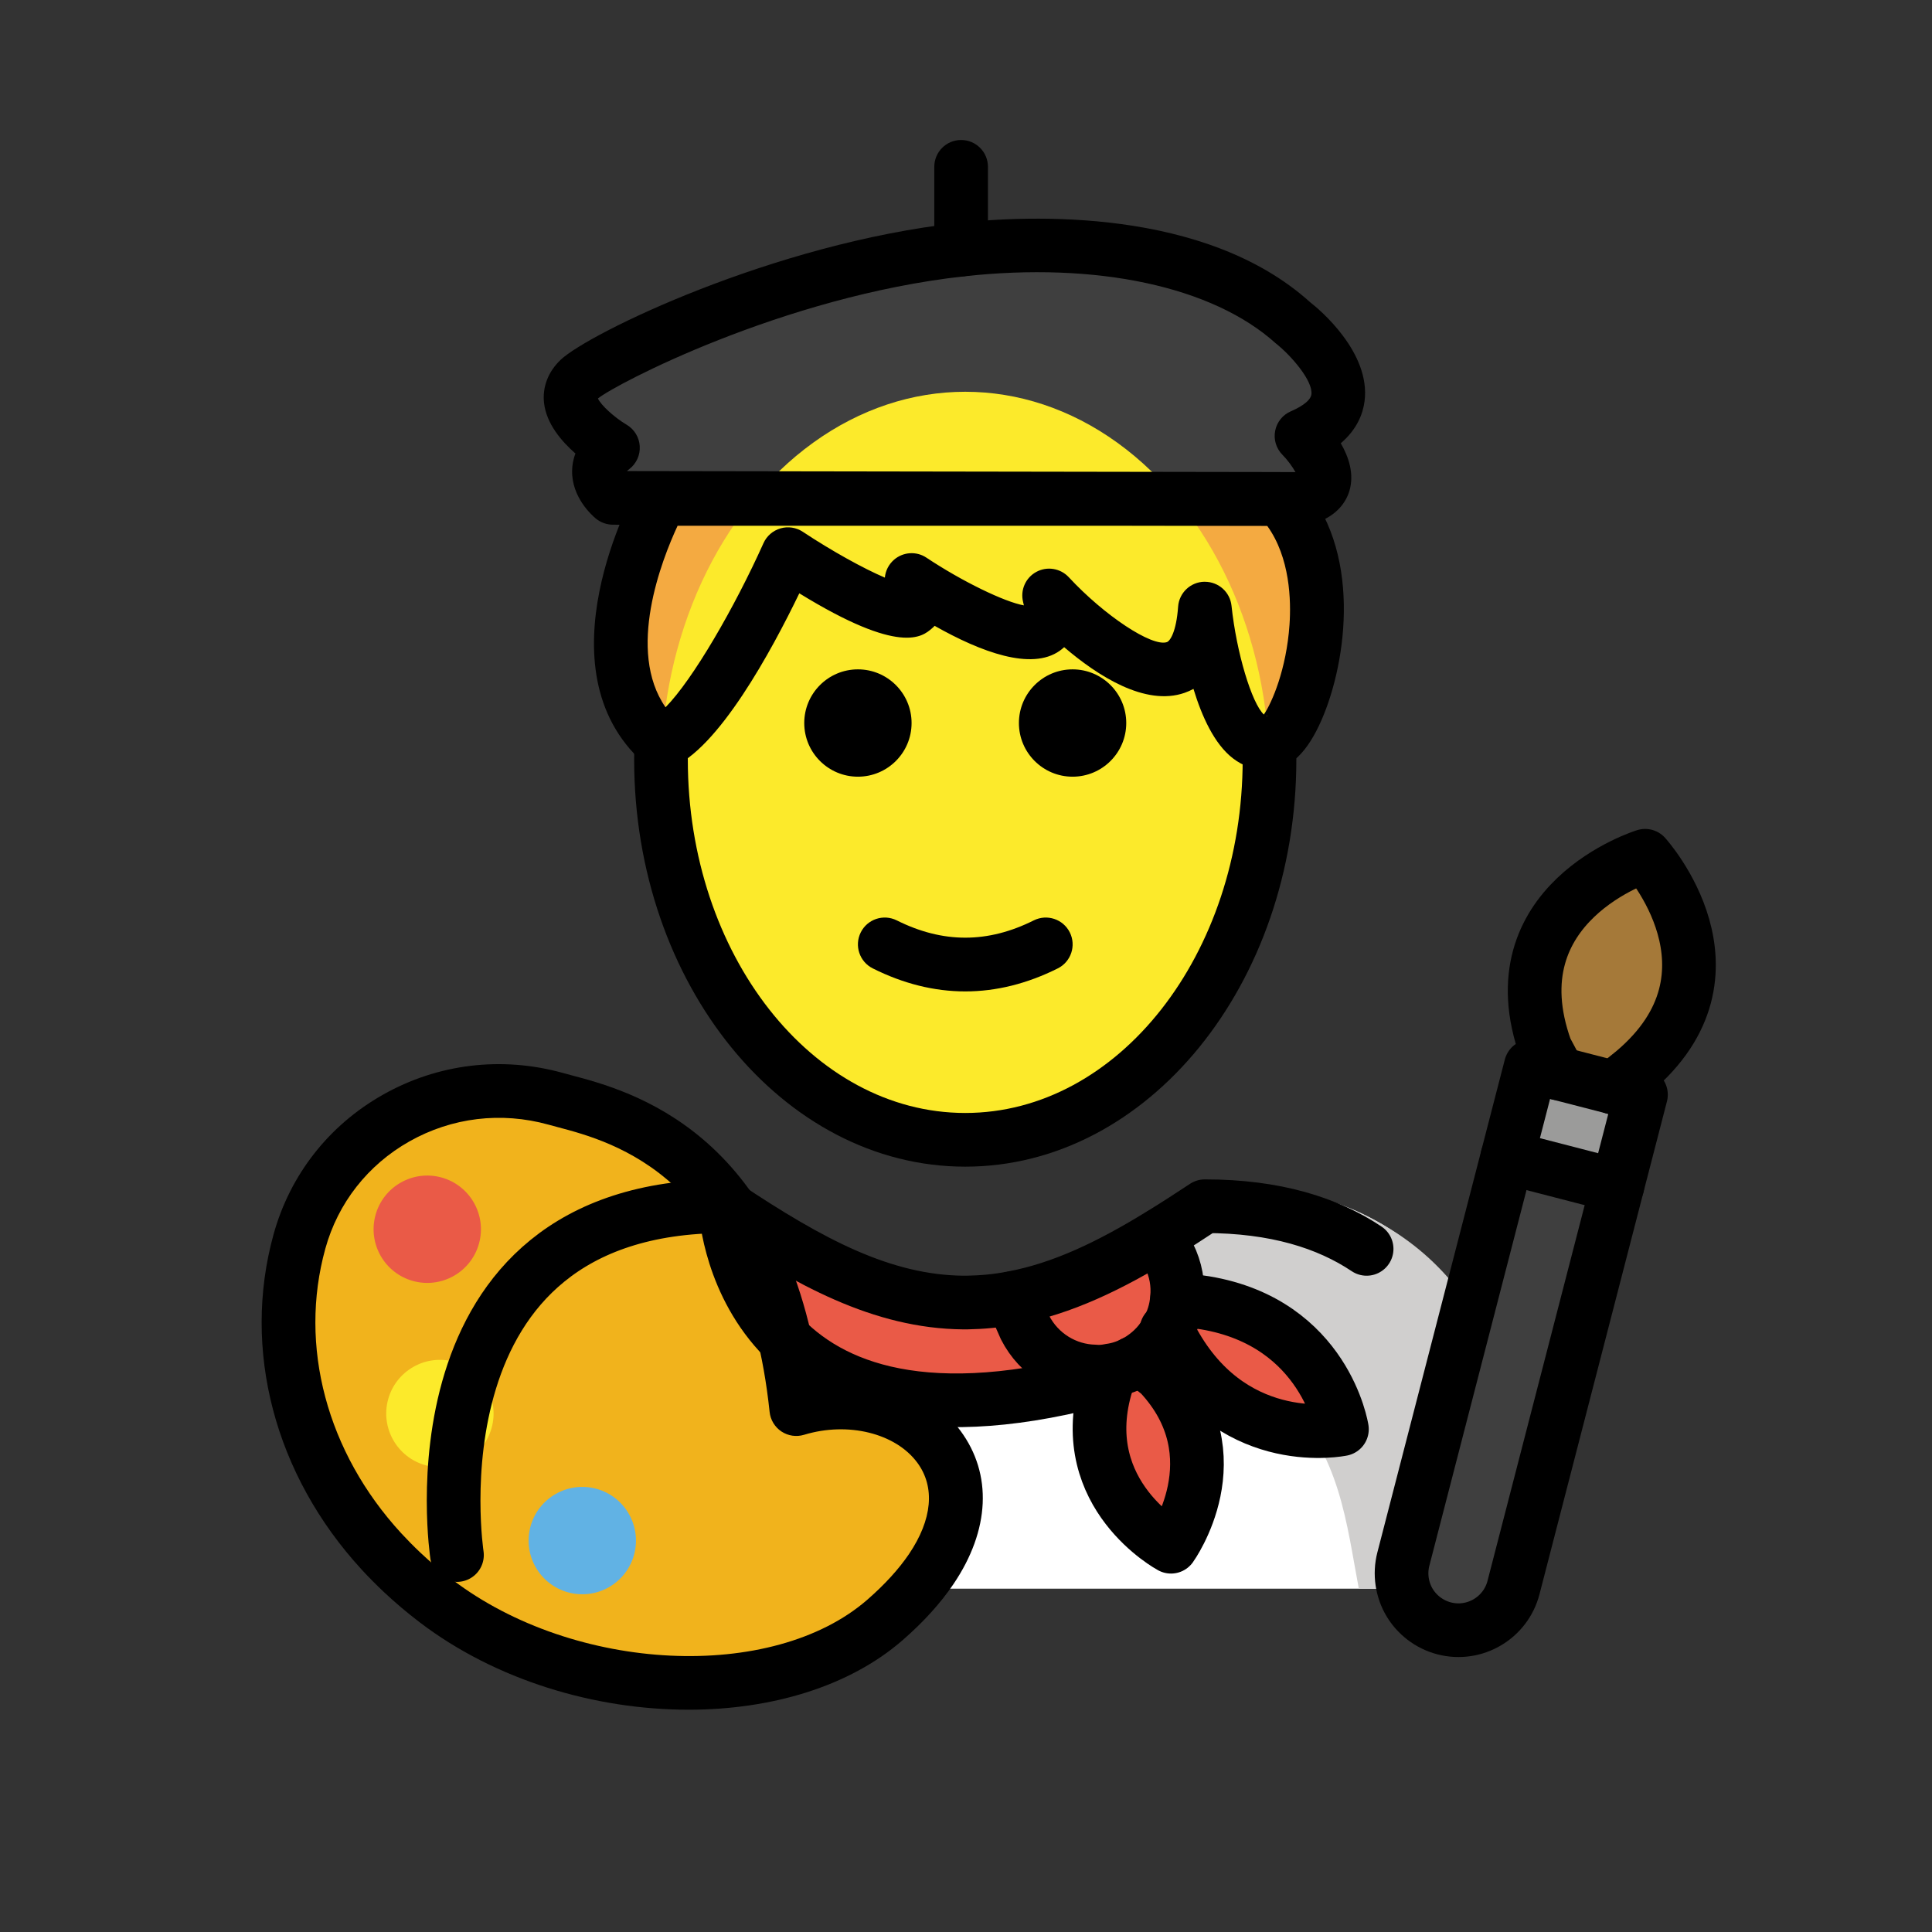 <svg id="emoji" xmlns="http://www.w3.org/2000/svg" viewBox="0 0 72 72">
  <rect x="0" y="0" width="72" height="72" fill="#333333" stroke="none"/>
  <g id="color">
    <path fill="#3F3F3F" d="M22.843,18.554c0,0-1.175-0.964,0-1.867c0,0-2.434-1.438-1.259-2.555
			c0.73-0.693,7.284-4.062,14.234-4.829c4.244-0.469,9.381,0.033,12.343,2.705c0,0,3.615,2.831,0.343,4.237
			c0,0,1.93,1.93,0,2.35L22.843,18.554z" stroke="none"></path>
    <path fill="#f4aa41" d="M29.365,20.652c0,0,6.044,4.012,4.607,0.965c0,0,6,3.997,5.125,0.576
			c0,0,5.42,5.857,5.804,0.488c0,0,0.548,5.266,2.397,5c1.122,0,3.154-6.112,0.397-9.085H24.633
			c0,0-3.37,6.054,0.012,9.085C26.54,26.945,29.365,20.652,29.365,20.652z" stroke="none"></path>
    <path fill="#FFFFFF" d="M56.434,59.205c0,0,2.179-15.029-10.893-15.029c-3.477,2.308-6.455,3.904-9.803,3.897h0.136
			c-3.348,0.007-6.327-1.589-9.803-3.897c-13.071,0-10.893,15.029-10.893,15.029" stroke="none"></path>
    <path fill="#d0cfce" d="M44.776,44.076c-3.803,2.535-5.848,3.599-10.722,4.305
			c15.671,0.494,15.671,6.022,16.585,10.821c5.084,0,6.134,0,6.134,0S59.172,44.076,44.776,44.076z" stroke="none"></path>
    <path fill="#ea5a47" d="M50.01,53.262c0,0-3.9,0.82-6.18-3.07l-0.34-0.59c0.21-0.37,0.34-0.78,0.37-1.2h0.01l1.04,0.15
				C49.4,49.302,50.01,53.262,50.01,53.262z" stroke="none"></path>
    <path fill="#ea5a47" d="M43.49,49.602c-0.22,0.4-0.53,0.74-0.93,1.01c-0.1,0.07-0.21,0.13-0.33,0.19
				c-0.27,0.14-0.56,0.23-0.85,0.27c-0.19,0.04-0.39,0.06-0.58,0.04c-1.06-0.02-2.08-0.62-2.6-1.64l-0.48-1.09v-0.01
				c1.85-0.34,3.64-1.2,5.54-2.37v0.01l0.3,0.77c0.26,0.52,0.36,1.08,0.3,1.62C43.83,48.822,43.7,49.232,43.49,49.602z" stroke="none"></path>
    <path fill="#ea5a47" d="M43.21,51.202c2.87,3.06,0.43,6.44,0.43,6.44s-3.56-1.91-2.45-5.91l0.19-0.64v-0.02
				c0.29-0.04,0.58-0.13,0.85-0.27c0.12-0.06,0.23-0.12,0.33-0.19l0.09,0.15L43.21,51.202z" stroke="none"></path>
    <path fill="#ea5a47" d="M40.8,51.112l-0.02,0.34c-13.41,3.47-13.75-6.5-13.75-6.5c3.15,2.1,5.85,3.56,8.87,3.59h0.13
				c0.57-0.01,1.13-0.06,1.69-0.17v0.01l0.48,1.09C38.72,50.492,39.74,51.092,40.8,51.112z" stroke="none"></path>
    <path fill="#f1b31c" d="M16.252,59.666c-0.456-0.347-0.88-0.707-1.273-1.077c-0.27-0.254-0.526-0.513-0.768-0.776
				c-3.341-3.636-4.011-8.078-3.052-11.545c1.129-4.084,5.406-6.472,9.551-5.319
				c1.962,0.546,7.917,1.613,8.964,11.565c3.846-1.175,7.774,1.902,5.029,5.962
				c-0.414,0.612-0.979,1.246-1.719,1.891C29.186,63.678,21.344,63.545,16.252,59.666z" stroke="none"></path>
    <path fill="#ea5a47" d="M17.851,46.343c-0.294,1.065-1.397,1.689-2.461,1.395c-1.064-0.294-1.689-1.396-1.395-2.461
				c0.294-1.064,1.397-1.689,2.461-1.395C17.52,44.177,18.145,45.28,17.851,46.343" stroke="none"></path>
    <path fill="#61b2e4" d="M23.628,57.946c-0.294,1.065-1.397,1.689-2.461,1.395c-1.064-0.294-1.689-1.396-1.395-2.461
				c0.294-1.064,1.397-1.689,2.461-1.395C23.297,55.779,23.922,56.882,23.628,57.946" stroke="none"></path>
    <path fill="#3F3F3F" d="M60.275,44.195l-3.871,14.968c-0.293,1.133-1.45,1.815-2.583,1.522
				c-0.561-0.145-1.024-0.513-1.297-0.976c-0.273-0.463-0.37-1.046-0.225-1.607L56.17,43.133L60.275,44.195z" stroke="none"></path>
    <polygon fill="#9b9b9a" points="61.154,40.796 60.275,44.195 56.17,43.133 57.049,39.735 58.085,40.003 60.137,40.533 
							" stroke="none"></polygon>
    <path fill="#a57939" d="M61.308,31.891c0,0,3.955,4.359-0.441,8.056l-0.73,0.586l-2.053-0.531l-0.48-0.899
				C55.64,33.638,61.308,31.891,61.308,31.891z" stroke="none"></path>
  </g>
  <g id="hair"> </g>
  <g id="skin">
    <ellipse fill="#fcea2b" cx="35.972" cy="28.773" rx="11.338" ry="14.173" stroke="none"></ellipse>
    <path fill="#fcea2b" d="M18.322,53.211c-0.294,1.065-1.397,1.689-2.461,1.395c-1.064-0.294-1.689-1.396-1.395-2.461
				c0.294-1.064,1.397-1.689,2.461-1.395C17.991,51.045,18.616,52.148,18.322,53.211" stroke="none"></path>
  </g>
  <g id="skin-shadow"> </g>
  <g id="line">
    <path d="M41.972,26.945c0,1.105-0.896,2-2,2c-1.103,0-2-0.895-2-2c0-1.103,0.896-2,2-2
			C41.075,24.945,41.972,25.841,41.972,26.945" fill="#000000" stroke="none"></path>
    <path d="M33.972,26.945c0,1.105-0.896,2-2,2c-1.103,0-2-0.895-2-2c0-1.103,0.896-2,2-2
			C33.075,24.945,33.972,25.841,33.972,26.945" fill="#000000" stroke="none"></path>
    <path d="M35.972,36.947c-1.152,0-2.304-0.286-3.447-0.858c-0.494-0.247-0.694-0.848-0.447-1.342
			c0.247-0.494,0.846-0.694,1.342-0.447c1.718,0.859,3.388,0.859,5.106,0c0.495-0.247,1.095-0.046,1.342,0.447
			c0.247,0.494,0.047,1.095-0.447,1.342C38.276,36.661,37.124,36.947,35.972,36.947z" fill="#000000" stroke="none"></path>
    <path d="M35.972,43.478c-6.804,0-12.339-6.807-12.339-15.173c0-0.222,0.004-0.443,0.013-0.663l1.998,0.075
			c-0.007,0.195-0.011,0.391-0.011,0.587c0,7.264,4.638,13.173,10.339,13.173s10.339-5.909,10.339-13.173
			c0-0.198-0.004-0.396-0.01-0.592l1.998-0.066c0.008,0.218,0.012,0.438,0.012,0.658
			C48.31,36.672,42.775,43.478,35.972,43.478z" fill="#000000" stroke="none"></path>
    <path fill="none" stroke="#000000" stroke-width="2" stroke-linecap="round" stroke-linejoin="round" stroke-miterlimit="10" d="
			M44.787,44.797"></path>
    <path fill="none" stroke="#000000" stroke-width="2" stroke-linecap="round" stroke-linejoin="round" stroke-miterlimit="10" d="
			M49.888,45.854"></path>
    <path d="M48.503,19.595c-0.001,0-0.001,0-0.002,0l-25.66-0.041c-0.23-0.001-0.454-0.081-0.633-0.227
			c-0.15-0.124-0.903-0.792-0.887-1.785c0.003-0.184,0.033-0.404,0.124-0.641c-0.522-0.456-1.082-1.113-1.17-1.881
			c-0.067-0.596,0.152-1.168,0.62-1.612c1.025-0.976,7.913-4.337,14.813-5.099
			c2.639-0.289,9.196-0.585,13.122,2.958c0.335,0.259,2.26,1.868,2.023,3.688
			c-0.06,0.459-0.274,1.04-0.886,1.564c0.294,0.508,0.508,1.141,0.323,1.769c-0.11,0.376-0.462,1.043-1.577,1.285
			C48.645,19.587,48.574,19.595,48.503,19.595z M23.365,17.555l24.913,0.039c-0.112-0.205-0.314-0.474-0.482-0.642
			c-0.234-0.234-0.338-0.57-0.275-0.895c0.062-0.326,0.283-0.6,0.588-0.73
			c0.217-0.093,0.725-0.34,0.763-0.629c0.065-0.498-0.744-1.44-1.328-1.902
			c-2.358-2.125-6.677-3.043-11.615-2.498c-6.753,0.746-13.028,4.037-13.646,4.553
			c0.109,0.243,0.611,0.706,1.069,0.977c0.286,0.169,0.47,0.469,0.489,0.8c0.021,0.332-0.126,0.651-0.389,0.854
			C23.414,17.509,23.386,17.535,23.365,17.555z" fill="#000000" stroke="none"></path>
    <path d="M35.818,10.303c-0.553,0-1-0.448-1-1V6.217c0-0.552,0.447-1,1-1c0.553,0,1,0.448,1,1v3.085
			C36.818,9.855,36.371,10.303,35.818,10.303z" fill="#000000" stroke="none"></path>
    <path d="M47.162,28.69c-0.435,0-0.855-0.149-1.226-0.438c-0.683-0.532-1.147-1.554-1.459-2.579
			c-0.104,0.057-0.214,0.105-0.329,0.146c-1.468,0.514-3.247-0.638-4.49-1.701
			c-0.055,0.051-0.11,0.095-0.166,0.135c-1.052,0.745-2.925,0.052-4.661-0.93
			c-0.032,0.035-0.066,0.066-0.1,0.095c-0.362,0.313-1.176,1.011-4.943-1.307
			c-1.024,2.12-3.022,5.818-4.781,6.502c-0.352,0.136-0.749,0.064-1.03-0.188
			c-3.93-3.524-0.371-10.04-0.218-10.316c0.177-0.317,0.511-0.514,0.874-0.514h23.061
			c0.278,0,0.544,0.116,0.733,0.32c2.353,2.537,1.781,6.723,0.823,8.918c-0.516,1.182-1.145,1.802-1.871,1.845
			C47.307,28.686,47.234,28.69,47.162,28.69z M47.185,26.689c0.004,0.002,0.009,0.004,0.014,0.006
			c0.046-0.006,0.051-0.016,0.098-0.016C47.257,26.68,47.219,26.684,47.185,26.689z M44.901,21.681
			c0.511,0,0.941,0.386,0.994,0.895c0.184,1.747,0.755,3.634,1.205,4.052c0.3-0.434,0.842-1.687,0.956-3.346
			c0.062-0.898,0.024-2.503-0.833-3.688H25.252c-0.595,1.28-1.914,4.656-0.45,6.764
			c1.012-1.021,2.576-3.722,3.651-6.116c0.12-0.268,0.353-0.469,0.635-0.551c0.281-0.082,0.586-0.035,0.83,0.127
			c1.083,0.718,2.272,1.374,3.058,1.708c0.023-0.252,0.142-0.493,0.343-0.667c0.34-0.294,0.836-0.325,1.207-0.076
			c1.342,0.892,2.91,1.649,3.631,1.778c-0.008-0.037-0.017-0.077-0.028-0.122
			c-0.113-0.443,0.089-0.907,0.49-1.125c0.401-0.22,0.901-0.137,1.212,0.198c1.331,1.435,3.103,2.604,3.656,2.418
			c0.114-0.041,0.35-0.369,0.418-1.322c0.037-0.517,0.463-0.92,0.981-0.928
			C44.891,21.681,44.897,21.681,44.901,21.681z" fill="#000000" stroke="none"></path>
    <path fill="none" stroke="#000000" stroke-width="2" stroke-linecap="round" stroke-linejoin="round" stroke-miterlimit="10" d="
			M51.481,46.221"></path>
    <path fill="none" stroke="#000000" stroke-width="2" stroke-linecap="round" stroke-linejoin="round" stroke-miterlimit="10" d="
				M42.23,50.802c0.12-0.06,0.23-0.12,0.33-0.19c0.4-0.27,0.71-0.61,0.93-1.01c0.21-0.37,0.34-0.78,0.37-1.2
				c0.06-0.54-0.04-1.1-0.3-1.62l-0.3-0.77"></path>
    <path fill="none" stroke="#000000" stroke-width="2" stroke-linecap="round" stroke-linejoin="round" stroke-miterlimit="10" d="
				M42.23,50.802c-0.27,0.14-0.56,0.23-0.85,0.27c-0.19,0.04-0.39,0.06-0.58,0.04c-1.06-0.02-2.08-0.62-2.6-1.64l-0.48-1.09"></path>
    <path fill="none" stroke="#000000" stroke-width="2" stroke-linecap="round" stroke-linejoin="round" stroke-miterlimit="10" d="
				M50.93,46.542c-1.45-0.97-3.4-1.59-6.03-1.59c-0.56,0.37-1.1,0.72-1.64,1.05c-1.9,1.17-3.69,2.03-5.54,2.37
				c-0.56,0.11-1.12,0.16-1.69,0.17h-0.13c-3.02-0.03-5.72-1.49-8.87-3.59c-12,0-10,13-10,13"></path>
    <path fill="none" stroke="#000000" stroke-width="2" stroke-linecap="round" stroke-linejoin="round" stroke-miterlimit="10" d="
				M42.65,50.762l0.56,0.44c2.87,3.06,0.43,6.44,0.43,6.44s-3.56-1.91-2.45-5.91l0.19-0.64"></path>
    <path fill="none" stroke="#000000" stroke-width="2" stroke-linecap="round" stroke-linejoin="round" stroke-miterlimit="10" d="
				M27.03,44.952c0,0,0.34,9.97,13.75,6.5"></path>
    <path fill="none" stroke="#000000" stroke-width="2" stroke-linecap="round" stroke-linejoin="round" stroke-miterlimit="10" d="
				M43.47,49.562l0.02,0.04l0.34,0.59c2.28,3.89,6.18,3.07,6.18,3.07s-0.61-3.96-5.1-4.71l-1.04-0.15"></path>
    <path d="M25.66,63.716c-3.484,0-7.184-1.098-10.015-3.254l0,0c-0.475-0.362-0.93-0.747-1.353-1.145
				c-0.287-0.272-0.561-0.547-0.818-0.828c-3.24-3.526-4.467-8.195-3.279-12.488
				c0.612-2.216,2.059-4.064,4.072-5.202c2.049-1.159,4.43-1.446,6.711-0.813l0.31,0.084
				c2.189,0.579,7.87,2.083,9.242,11.244c2.09-0.257,4.147,0.495,5.264,2.007
				c1.195,1.618,1.1,3.701-0.263,5.716c-0.477,0.706-1.112,1.407-1.89,2.085
				C31.645,62.86,28.736,63.716,25.66,63.716z M16.858,58.87c4.559,3.474,11.933,3.826,15.469,0.743
				c0.646-0.564,1.167-1.135,1.548-1.697c0.871-1.289,0.981-2.499,0.31-3.407c-0.814-1.101-2.587-1.535-4.218-1.039
				c-0.286,0.088-0.597,0.042-0.844-0.122c-0.249-0.165-0.411-0.433-0.442-0.73
				c-0.924-8.769-5.816-10.062-7.904-10.615l-0.334-0.09c-1.765-0.491-3.607-0.269-5.189,0.626
				c-1.549,0.876-2.66,2.295-3.13,3.995c-1.002,3.623,0.054,7.587,2.824,10.601
				c0.227,0.246,0.465,0.488,0.717,0.726C16.036,58.211,16.438,58.551,16.858,58.87L16.858,58.87z" fill="#000000" stroke="none"></path>
    <path fill="none" stroke="#000000" stroke-width="2" stroke-linecap="round" stroke-linejoin="round" stroke-miterlimit="10" d="
				M58.085,40.003l-0.48-0.899c-1.964-5.466,3.704-7.212,3.704-7.212s3.955,4.359-0.441,8.056l-0.73,0.586"></path>
    <path fill="none" stroke="#000000" stroke-width="2" stroke-linecap="round" stroke-linejoin="round" stroke-miterlimit="10" d="
				M60.275,44.195l-3.871,14.968c-0.293,1.133-1.45,1.815-2.583,1.522c-0.561-0.145-1.024-0.513-1.297-0.976
				c-0.273-0.463-0.37-1.046-0.225-1.607L56.17,43.133"></path>
    <polygon fill="none" stroke="#000000" stroke-width="2" stroke-linecap="round" stroke-linejoin="round" stroke-miterlimit="10" points="
				60.275,44.195 61.154,40.796 60.137,40.533 58.085,40.003 57.049,39.735 56.17,43.133 			"></polygon>
  </g>
</svg>